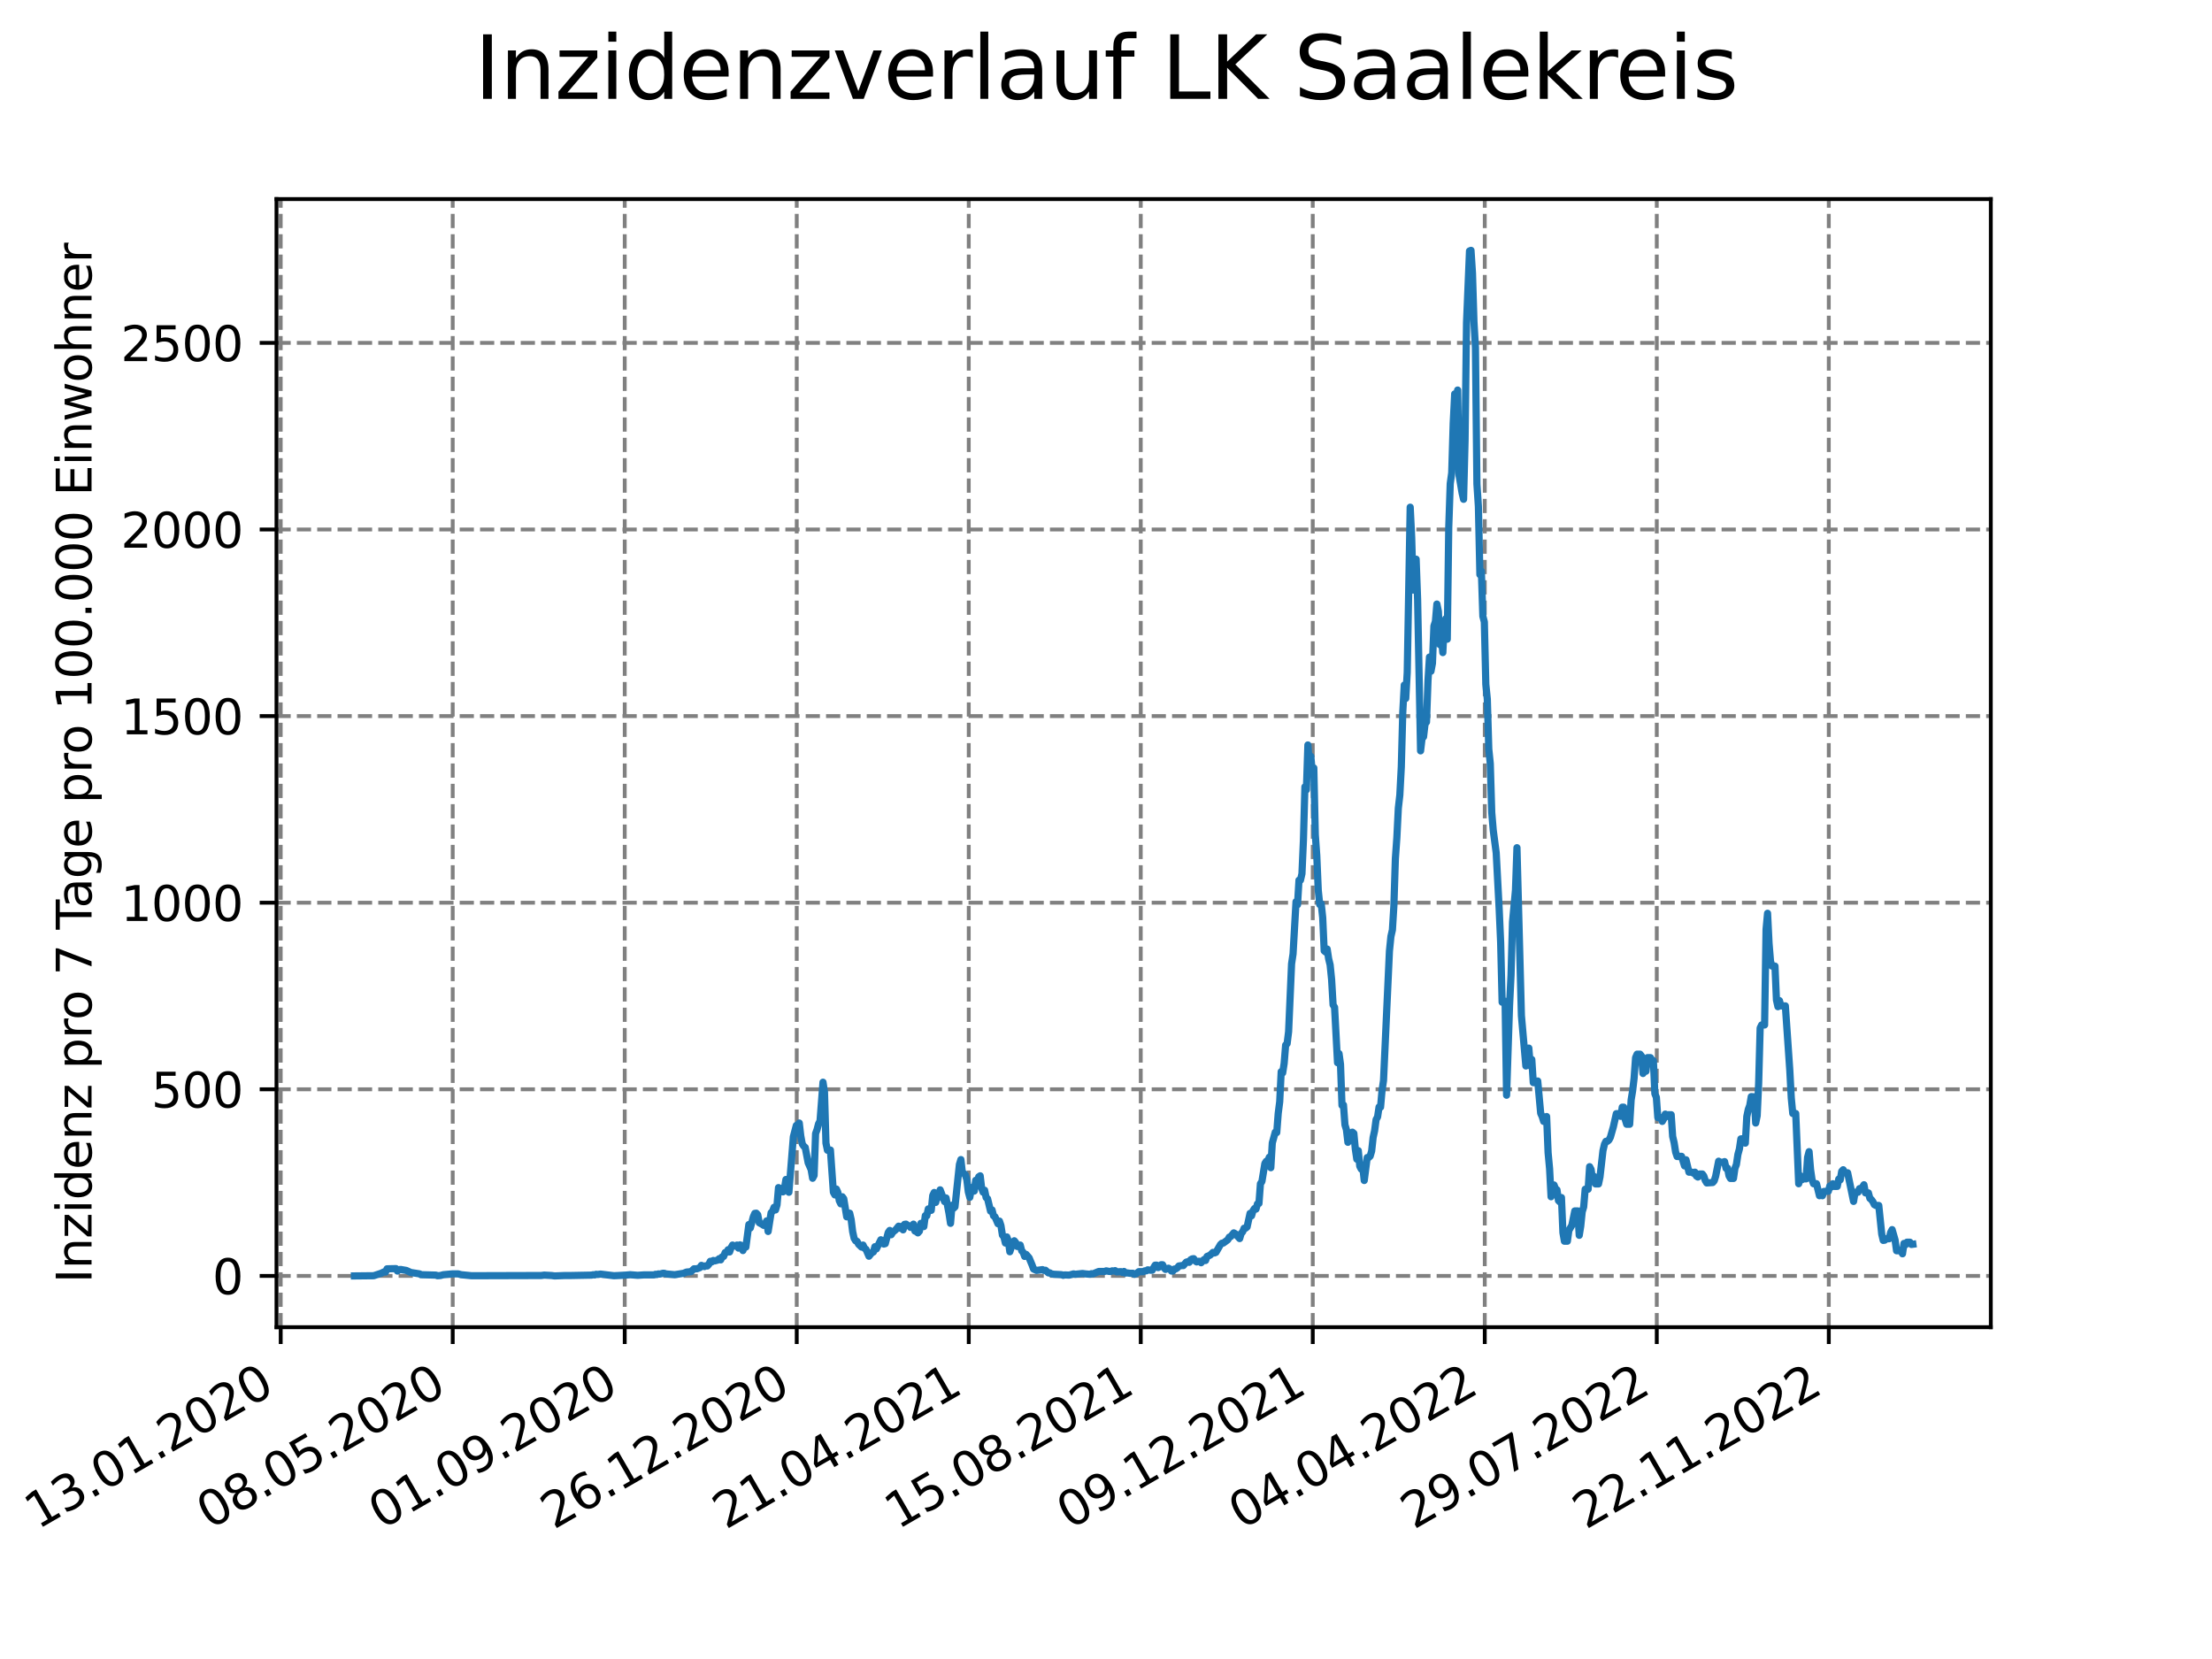 <?xml version="1.0" encoding="utf-8" standalone="no"?>
<!DOCTYPE svg PUBLIC "-//W3C//DTD SVG 1.1//EN"
  "http://www.w3.org/Graphics/SVG/1.1/DTD/svg11.dtd">
<svg xmlns:xlink="http://www.w3.org/1999/xlink" width="460.8pt" height="345.6pt" viewBox="0 0 460.8 345.6" xmlns="http://www.w3.org/2000/svg" version="1.1">
 <defs>
  <style type="text/css">*{stroke-linejoin: round; stroke-linecap: butt}</style>
 </defs>
 <g id="figure_1">
  <g id="patch_1">
   <path d="M 0 345.6 
L 460.8 345.6 
L 460.8 0 
L 0 0 
z
" style="fill: #ffffff"/>
  </g>
  <g id="axes_1">
   <g id="patch_2">
    <path d="M 57.6 276.48 
L 414.72 276.48 
L 414.72 41.472 
L 57.6 41.472 
z
" style="fill: #ffffff"/>
   </g>
   <g id="matplotlib.axis_1">
    <g id="xtick_1">
     <g id="line2d_1">
      <path d="M 58.478 276.48 
L 58.478 41.472 
" clip-path="url(#pf80b038031)" style="fill: none; stroke-dasharray: 2.96,1.28; stroke-dashoffset: 0; stroke: #808080; stroke-width: 0.8"/>
     </g>
     <g id="line2d_2">
      <defs>
       <path id="mab79c33f72" d="M 0 0 
L 0 3.5 
" style="stroke: #000000; stroke-width: 0.8"/>
      </defs>
      <g>
       <use xlink:href="#mab79c33f72" x="58.478" y="276.48" style="stroke: #000000; stroke-width: 0.8"/>
      </g>
     </g>
     <g id="text_1">
      <!-- 13.01.2020 -->
      <g transform="translate(7.853 318.689) rotate(-30) scale(0.1 -0.1)">
       <defs>
        <path id="DejaVuSans-31" d="M 794 531 
L 1825 531 
L 1825 4091 
L 703 3866 
L 703 4441 
L 1819 4666 
L 2450 4666 
L 2450 531 
L 3481 531 
L 3481 0 
L 794 0 
L 794 531 
z
" transform="scale(0.016)"/>
        <path id="DejaVuSans-33" d="M 2597 2516 
Q 3050 2419 3304 2112 
Q 3559 1806 3559 1356 
Q 3559 666 3084 287 
Q 2609 -91 1734 -91 
Q 1441 -91 1130 -33 
Q 819 25 488 141 
L 488 750 
Q 750 597 1062 519 
Q 1375 441 1716 441 
Q 2309 441 2620 675 
Q 2931 909 2931 1356 
Q 2931 1769 2642 2001 
Q 2353 2234 1838 2234 
L 1294 2234 
L 1294 2753 
L 1863 2753 
Q 2328 2753 2575 2939 
Q 2822 3125 2822 3475 
Q 2822 3834 2567 4026 
Q 2313 4219 1838 4219 
Q 1578 4219 1281 4162 
Q 984 4106 628 3988 
L 628 4550 
Q 988 4650 1302 4700 
Q 1616 4750 1894 4750 
Q 2613 4750 3031 4423 
Q 3450 4097 3450 3541 
Q 3450 3153 3228 2886 
Q 3006 2619 2597 2516 
z
" transform="scale(0.016)"/>
        <path id="DejaVuSans-2e" d="M 684 794 
L 1344 794 
L 1344 0 
L 684 0 
L 684 794 
z
" transform="scale(0.016)"/>
        <path id="DejaVuSans-30" d="M 2034 4250 
Q 1547 4250 1301 3770 
Q 1056 3291 1056 2328 
Q 1056 1369 1301 889 
Q 1547 409 2034 409 
Q 2525 409 2770 889 
Q 3016 1369 3016 2328 
Q 3016 3291 2770 3770 
Q 2525 4250 2034 4250 
z
M 2034 4750 
Q 2819 4750 3233 4129 
Q 3647 3509 3647 2328 
Q 3647 1150 3233 529 
Q 2819 -91 2034 -91 
Q 1250 -91 836 529 
Q 422 1150 422 2328 
Q 422 3509 836 4129 
Q 1250 4750 2034 4750 
z
" transform="scale(0.016)"/>
        <path id="DejaVuSans-32" d="M 1228 531 
L 3431 531 
L 3431 0 
L 469 0 
L 469 531 
Q 828 903 1448 1529 
Q 2069 2156 2228 2338 
Q 2531 2678 2651 2914 
Q 2772 3150 2772 3378 
Q 2772 3750 2511 3984 
Q 2250 4219 1831 4219 
Q 1534 4219 1204 4116 
Q 875 4013 500 3803 
L 500 4441 
Q 881 4594 1212 4672 
Q 1544 4750 1819 4750 
Q 2544 4750 2975 4387 
Q 3406 4025 3406 3419 
Q 3406 3131 3298 2873 
Q 3191 2616 2906 2266 
Q 2828 2175 2409 1742 
Q 1991 1309 1228 531 
z
" transform="scale(0.016)"/>
       </defs>
       <use xlink:href="#DejaVuSans-31"/>
       <use xlink:href="#DejaVuSans-33" x="63.623"/>
       <use xlink:href="#DejaVuSans-2e" x="127.246"/>
       <use xlink:href="#DejaVuSans-30" x="159.033"/>
       <use xlink:href="#DejaVuSans-31" x="222.656"/>
       <use xlink:href="#DejaVuSans-2e" x="286.279"/>
       <use xlink:href="#DejaVuSans-32" x="318.066"/>
       <use xlink:href="#DejaVuSans-30" x="381.689"/>
       <use xlink:href="#DejaVuSans-32" x="445.312"/>
       <use xlink:href="#DejaVuSans-30" x="508.936"/>
      </g>
     </g>
    </g>
    <g id="xtick_2">
     <g id="line2d_3">
      <path d="M 94.31 276.48 
L 94.31 41.472 
" clip-path="url(#pf80b038031)" style="fill: none; stroke-dasharray: 2.96,1.28; stroke-dashoffset: 0; stroke: #808080; stroke-width: 0.8"/>
     </g>
     <g id="line2d_4">
      <g>
       <use xlink:href="#mab79c33f72" x="94.31" y="276.48" style="stroke: #000000; stroke-width: 0.8"/>
      </g>
     </g>
     <g id="text_2">
      <!-- 08.05.2020 -->
      <g transform="translate(43.685 318.689) rotate(-30) scale(0.1 -0.1)">
       <defs>
        <path id="DejaVuSans-38" d="M 2034 2216 
Q 1584 2216 1326 1975 
Q 1069 1734 1069 1313 
Q 1069 891 1326 650 
Q 1584 409 2034 409 
Q 2484 409 2743 651 
Q 3003 894 3003 1313 
Q 3003 1734 2745 1975 
Q 2488 2216 2034 2216 
z
M 1403 2484 
Q 997 2584 770 2862 
Q 544 3141 544 3541 
Q 544 4100 942 4425 
Q 1341 4750 2034 4750 
Q 2731 4750 3128 4425 
Q 3525 4100 3525 3541 
Q 3525 3141 3298 2862 
Q 3072 2584 2669 2484 
Q 3125 2378 3379 2068 
Q 3634 1759 3634 1313 
Q 3634 634 3220 271 
Q 2806 -91 2034 -91 
Q 1263 -91 848 271 
Q 434 634 434 1313 
Q 434 1759 690 2068 
Q 947 2378 1403 2484 
z
M 1172 3481 
Q 1172 3119 1398 2916 
Q 1625 2713 2034 2713 
Q 2441 2713 2670 2916 
Q 2900 3119 2900 3481 
Q 2900 3844 2670 4047 
Q 2441 4250 2034 4250 
Q 1625 4250 1398 4047 
Q 1172 3844 1172 3481 
z
" transform="scale(0.016)"/>
        <path id="DejaVuSans-35" d="M 691 4666 
L 3169 4666 
L 3169 4134 
L 1269 4134 
L 1269 2991 
Q 1406 3038 1543 3061 
Q 1681 3084 1819 3084 
Q 2600 3084 3056 2656 
Q 3513 2228 3513 1497 
Q 3513 744 3044 326 
Q 2575 -91 1722 -91 
Q 1428 -91 1123 -41 
Q 819 9 494 109 
L 494 744 
Q 775 591 1075 516 
Q 1375 441 1709 441 
Q 2250 441 2565 725 
Q 2881 1009 2881 1497 
Q 2881 1984 2565 2268 
Q 2250 2553 1709 2553 
Q 1456 2553 1204 2497 
Q 953 2441 691 2322 
L 691 4666 
z
" transform="scale(0.016)"/>
       </defs>
       <use xlink:href="#DejaVuSans-30"/>
       <use xlink:href="#DejaVuSans-38" x="63.623"/>
       <use xlink:href="#DejaVuSans-2e" x="127.246"/>
       <use xlink:href="#DejaVuSans-30" x="159.033"/>
       <use xlink:href="#DejaVuSans-35" x="222.656"/>
       <use xlink:href="#DejaVuSans-2e" x="286.279"/>
       <use xlink:href="#DejaVuSans-32" x="318.066"/>
       <use xlink:href="#DejaVuSans-30" x="381.689"/>
       <use xlink:href="#DejaVuSans-32" x="445.312"/>
       <use xlink:href="#DejaVuSans-30" x="508.936"/>
      </g>
     </g>
    </g>
    <g id="xtick_3">
     <g id="line2d_5">
      <path d="M 130.143 276.48 
L 130.143 41.472 
" clip-path="url(#pf80b038031)" style="fill: none; stroke-dasharray: 2.96,1.28; stroke-dashoffset: 0; stroke: #808080; stroke-width: 0.8"/>
     </g>
     <g id="line2d_6">
      <g>
       <use xlink:href="#mab79c33f72" x="130.143" y="276.48" style="stroke: #000000; stroke-width: 0.8"/>
      </g>
     </g>
     <g id="text_3">
      <!-- 01.09.2020 -->
      <g transform="translate(79.518 318.689) rotate(-30) scale(0.1 -0.1)">
       <defs>
        <path id="DejaVuSans-39" d="M 703 97 
L 703 672 
Q 941 559 1184 500 
Q 1428 441 1663 441 
Q 2288 441 2617 861 
Q 2947 1281 2994 2138 
Q 2813 1869 2534 1725 
Q 2256 1581 1919 1581 
Q 1219 1581 811 2004 
Q 403 2428 403 3163 
Q 403 3881 828 4315 
Q 1253 4750 1959 4750 
Q 2769 4750 3195 4129 
Q 3622 3509 3622 2328 
Q 3622 1225 3098 567 
Q 2575 -91 1691 -91 
Q 1453 -91 1209 -44 
Q 966 3 703 97 
z
M 1959 2075 
Q 2384 2075 2632 2365 
Q 2881 2656 2881 3163 
Q 2881 3666 2632 3958 
Q 2384 4250 1959 4250 
Q 1534 4250 1286 3958 
Q 1038 3666 1038 3163 
Q 1038 2656 1286 2365 
Q 1534 2075 1959 2075 
z
" transform="scale(0.016)"/>
       </defs>
       <use xlink:href="#DejaVuSans-30"/>
       <use xlink:href="#DejaVuSans-31" x="63.623"/>
       <use xlink:href="#DejaVuSans-2e" x="127.246"/>
       <use xlink:href="#DejaVuSans-30" x="159.033"/>
       <use xlink:href="#DejaVuSans-39" x="222.656"/>
       <use xlink:href="#DejaVuSans-2e" x="286.279"/>
       <use xlink:href="#DejaVuSans-32" x="318.066"/>
       <use xlink:href="#DejaVuSans-30" x="381.689"/>
       <use xlink:href="#DejaVuSans-32" x="445.312"/>
       <use xlink:href="#DejaVuSans-30" x="508.936"/>
      </g>
     </g>
    </g>
    <g id="xtick_4">
     <g id="line2d_7">
      <path d="M 165.975 276.48 
L 165.975 41.472 
" clip-path="url(#pf80b038031)" style="fill: none; stroke-dasharray: 2.96,1.28; stroke-dashoffset: 0; stroke: #808080; stroke-width: 0.8"/>
     </g>
     <g id="line2d_8">
      <g>
       <use xlink:href="#mab79c33f72" x="165.975" y="276.48" style="stroke: #000000; stroke-width: 0.8"/>
      </g>
     </g>
     <g id="text_4">
      <!-- 26.12.2020 -->
      <g transform="translate(115.35 318.689) rotate(-30) scale(0.1 -0.1)">
       <defs>
        <path id="DejaVuSans-36" d="M 2113 2584 
Q 1688 2584 1439 2293 
Q 1191 2003 1191 1497 
Q 1191 994 1439 701 
Q 1688 409 2113 409 
Q 2538 409 2786 701 
Q 3034 994 3034 1497 
Q 3034 2003 2786 2293 
Q 2538 2584 2113 2584 
z
M 3366 4563 
L 3366 3988 
Q 3128 4100 2886 4159 
Q 2644 4219 2406 4219 
Q 1781 4219 1451 3797 
Q 1122 3375 1075 2522 
Q 1259 2794 1537 2939 
Q 1816 3084 2150 3084 
Q 2853 3084 3261 2657 
Q 3669 2231 3669 1497 
Q 3669 778 3244 343 
Q 2819 -91 2113 -91 
Q 1303 -91 875 529 
Q 447 1150 447 2328 
Q 447 3434 972 4092 
Q 1497 4750 2381 4750 
Q 2619 4750 2861 4703 
Q 3103 4656 3366 4563 
z
" transform="scale(0.016)"/>
       </defs>
       <use xlink:href="#DejaVuSans-32"/>
       <use xlink:href="#DejaVuSans-36" x="63.623"/>
       <use xlink:href="#DejaVuSans-2e" x="127.246"/>
       <use xlink:href="#DejaVuSans-31" x="159.033"/>
       <use xlink:href="#DejaVuSans-32" x="222.656"/>
       <use xlink:href="#DejaVuSans-2e" x="286.279"/>
       <use xlink:href="#DejaVuSans-32" x="318.066"/>
       <use xlink:href="#DejaVuSans-30" x="381.689"/>
       <use xlink:href="#DejaVuSans-32" x="445.312"/>
       <use xlink:href="#DejaVuSans-30" x="508.936"/>
      </g>
     </g>
    </g>
    <g id="xtick_5">
     <g id="line2d_9">
      <path d="M 201.808 276.48 
L 201.808 41.472 
" clip-path="url(#pf80b038031)" style="fill: none; stroke-dasharray: 2.96,1.28; stroke-dashoffset: 0; stroke: #808080; stroke-width: 0.8"/>
     </g>
     <g id="line2d_10">
      <g>
       <use xlink:href="#mab79c33f72" x="201.808" y="276.48" style="stroke: #000000; stroke-width: 0.8"/>
      </g>
     </g>
     <g id="text_5">
      <!-- 21.04.2021 -->
      <g transform="translate(151.182 318.689) rotate(-30) scale(0.1 -0.1)">
       <defs>
        <path id="DejaVuSans-34" d="M 2419 4116 
L 825 1625 
L 2419 1625 
L 2419 4116 
z
M 2253 4666 
L 3047 4666 
L 3047 1625 
L 3713 1625 
L 3713 1100 
L 3047 1100 
L 3047 0 
L 2419 0 
L 2419 1100 
L 313 1100 
L 313 1709 
L 2253 4666 
z
" transform="scale(0.016)"/>
       </defs>
       <use xlink:href="#DejaVuSans-32"/>
       <use xlink:href="#DejaVuSans-31" x="63.623"/>
       <use xlink:href="#DejaVuSans-2e" x="127.246"/>
       <use xlink:href="#DejaVuSans-30" x="159.033"/>
       <use xlink:href="#DejaVuSans-34" x="222.656"/>
       <use xlink:href="#DejaVuSans-2e" x="286.279"/>
       <use xlink:href="#DejaVuSans-32" x="318.066"/>
       <use xlink:href="#DejaVuSans-30" x="381.689"/>
       <use xlink:href="#DejaVuSans-32" x="445.312"/>
       <use xlink:href="#DejaVuSans-31" x="508.936"/>
      </g>
     </g>
    </g>
    <g id="xtick_6">
     <g id="line2d_11">
      <path d="M 237.64 276.48 
L 237.64 41.472 
" clip-path="url(#pf80b038031)" style="fill: none; stroke-dasharray: 2.96,1.28; stroke-dashoffset: 0; stroke: #808080; stroke-width: 0.8"/>
     </g>
     <g id="line2d_12">
      <g>
       <use xlink:href="#mab79c33f72" x="237.64" y="276.48" style="stroke: #000000; stroke-width: 0.8"/>
      </g>
     </g>
     <g id="text_6">
      <!-- 15.08.2021 -->
      <g transform="translate(187.015 318.689) rotate(-30) scale(0.1 -0.1)">
       <use xlink:href="#DejaVuSans-31"/>
       <use xlink:href="#DejaVuSans-35" x="63.623"/>
       <use xlink:href="#DejaVuSans-2e" x="127.246"/>
       <use xlink:href="#DejaVuSans-30" x="159.033"/>
       <use xlink:href="#DejaVuSans-38" x="222.656"/>
       <use xlink:href="#DejaVuSans-2e" x="286.279"/>
       <use xlink:href="#DejaVuSans-32" x="318.066"/>
       <use xlink:href="#DejaVuSans-30" x="381.689"/>
       <use xlink:href="#DejaVuSans-32" x="445.312"/>
       <use xlink:href="#DejaVuSans-31" x="508.936"/>
      </g>
     </g>
    </g>
    <g id="xtick_7">
     <g id="line2d_13">
      <path d="M 273.473 276.48 
L 273.473 41.472 
" clip-path="url(#pf80b038031)" style="fill: none; stroke-dasharray: 2.96,1.28; stroke-dashoffset: 0; stroke: #808080; stroke-width: 0.8"/>
     </g>
     <g id="line2d_14">
      <g>
       <use xlink:href="#mab79c33f72" x="273.473" y="276.48" style="stroke: #000000; stroke-width: 0.8"/>
      </g>
     </g>
     <g id="text_7">
      <!-- 09.12.2021 -->
      <g transform="translate(222.847 318.689) rotate(-30) scale(0.1 -0.1)">
       <use xlink:href="#DejaVuSans-30"/>
       <use xlink:href="#DejaVuSans-39" x="63.623"/>
       <use xlink:href="#DejaVuSans-2e" x="127.246"/>
       <use xlink:href="#DejaVuSans-31" x="159.033"/>
       <use xlink:href="#DejaVuSans-32" x="222.656"/>
       <use xlink:href="#DejaVuSans-2e" x="286.279"/>
       <use xlink:href="#DejaVuSans-32" x="318.066"/>
       <use xlink:href="#DejaVuSans-30" x="381.689"/>
       <use xlink:href="#DejaVuSans-32" x="445.312"/>
       <use xlink:href="#DejaVuSans-31" x="508.936"/>
      </g>
     </g>
    </g>
    <g id="xtick_8">
     <g id="line2d_15">
      <path d="M 309.305 276.48 
L 309.305 41.472 
" clip-path="url(#pf80b038031)" style="fill: none; stroke-dasharray: 2.96,1.28; stroke-dashoffset: 0; stroke: #808080; stroke-width: 0.8"/>
     </g>
     <g id="line2d_16">
      <g>
       <use xlink:href="#mab79c33f72" x="309.305" y="276.48" style="stroke: #000000; stroke-width: 0.8"/>
      </g>
     </g>
     <g id="text_8">
      <!-- 04.04.2022 -->
      <g transform="translate(258.68 318.689) rotate(-30) scale(0.1 -0.1)">
       <use xlink:href="#DejaVuSans-30"/>
       <use xlink:href="#DejaVuSans-34" x="63.623"/>
       <use xlink:href="#DejaVuSans-2e" x="127.246"/>
       <use xlink:href="#DejaVuSans-30" x="159.033"/>
       <use xlink:href="#DejaVuSans-34" x="222.656"/>
       <use xlink:href="#DejaVuSans-2e" x="286.279"/>
       <use xlink:href="#DejaVuSans-32" x="318.066"/>
       <use xlink:href="#DejaVuSans-30" x="381.689"/>
       <use xlink:href="#DejaVuSans-32" x="445.312"/>
       <use xlink:href="#DejaVuSans-32" x="508.936"/>
      </g>
     </g>
    </g>
    <g id="xtick_9">
     <g id="line2d_17">
      <path d="M 345.138 276.48 
L 345.138 41.472 
" clip-path="url(#pf80b038031)" style="fill: none; stroke-dasharray: 2.96,1.28; stroke-dashoffset: 0; stroke: #808080; stroke-width: 0.8"/>
     </g>
     <g id="line2d_18">
      <g>
       <use xlink:href="#mab79c33f72" x="345.138" y="276.48" style="stroke: #000000; stroke-width: 0.8"/>
      </g>
     </g>
     <g id="text_9">
      <!-- 29.07.2022 -->
      <g transform="translate(294.512 318.689) rotate(-30) scale(0.1 -0.1)">
       <defs>
        <path id="DejaVuSans-37" d="M 525 4666 
L 3525 4666 
L 3525 4397 
L 1831 0 
L 1172 0 
L 2766 4134 
L 525 4134 
L 525 4666 
z
" transform="scale(0.016)"/>
       </defs>
       <use xlink:href="#DejaVuSans-32"/>
       <use xlink:href="#DejaVuSans-39" x="63.623"/>
       <use xlink:href="#DejaVuSans-2e" x="127.246"/>
       <use xlink:href="#DejaVuSans-30" x="159.033"/>
       <use xlink:href="#DejaVuSans-37" x="222.656"/>
       <use xlink:href="#DejaVuSans-2e" x="286.279"/>
       <use xlink:href="#DejaVuSans-32" x="318.066"/>
       <use xlink:href="#DejaVuSans-30" x="381.689"/>
       <use xlink:href="#DejaVuSans-32" x="445.312"/>
       <use xlink:href="#DejaVuSans-32" x="508.936"/>
      </g>
     </g>
    </g>
    <g id="xtick_10">
     <g id="line2d_19">
      <path d="M 380.97 276.48 
L 380.97 41.472 
" clip-path="url(#pf80b038031)" style="fill: none; stroke-dasharray: 2.96,1.28; stroke-dashoffset: 0; stroke: #808080; stroke-width: 0.8"/>
     </g>
     <g id="line2d_20">
      <g>
       <use xlink:href="#mab79c33f72" x="380.97" y="276.48" style="stroke: #000000; stroke-width: 0.8"/>
      </g>
     </g>
     <g id="text_10">
      <!-- 22.11.2022 -->
      <g transform="translate(330.345 318.689) rotate(-30) scale(0.1 -0.1)">
       <use xlink:href="#DejaVuSans-32"/>
       <use xlink:href="#DejaVuSans-32" x="63.623"/>
       <use xlink:href="#DejaVuSans-2e" x="127.246"/>
       <use xlink:href="#DejaVuSans-31" x="159.033"/>
       <use xlink:href="#DejaVuSans-31" x="222.656"/>
       <use xlink:href="#DejaVuSans-2e" x="286.279"/>
       <use xlink:href="#DejaVuSans-32" x="318.066"/>
       <use xlink:href="#DejaVuSans-30" x="381.689"/>
       <use xlink:href="#DejaVuSans-32" x="445.312"/>
       <use xlink:href="#DejaVuSans-32" x="508.936"/>
      </g>
     </g>
    </g>
   </g>
   <g id="matplotlib.axis_2">
    <g id="ytick_1">
     <g id="line2d_21">
      <path d="M 57.6 265.798 
L 414.72 265.798 
" clip-path="url(#pf80b038031)" style="fill: none; stroke-dasharray: 2.96,1.28; stroke-dashoffset: 0; stroke: #808080; stroke-width: 0.8"/>
     </g>
     <g id="line2d_22">
      <defs>
       <path id="m0673a7d425" d="M 0 0 
L -3.5 0 
" style="stroke: #000000; stroke-width: 0.8"/>
      </defs>
      <g>
       <use xlink:href="#m0673a7d425" x="57.6" y="265.798" style="stroke: #000000; stroke-width: 0.8"/>
      </g>
     </g>
     <g id="text_11">
      <!-- 0 -->
      <g transform="translate(44.237 269.597) scale(0.1 -0.1)">
       <use xlink:href="#DejaVuSans-30"/>
      </g>
     </g>
    </g>
    <g id="ytick_2">
     <g id="line2d_23">
      <path d="M 57.6 226.923 
L 414.72 226.923 
" clip-path="url(#pf80b038031)" style="fill: none; stroke-dasharray: 2.96,1.28; stroke-dashoffset: 0; stroke: #808080; stroke-width: 0.8"/>
     </g>
     <g id="line2d_24">
      <g>
       <use xlink:href="#m0673a7d425" x="57.6" y="226.923" style="stroke: #000000; stroke-width: 0.8"/>
      </g>
     </g>
     <g id="text_12">
      <!-- 500 -->
      <g transform="translate(31.512 230.723) scale(0.1 -0.1)">
       <use xlink:href="#DejaVuSans-35"/>
       <use xlink:href="#DejaVuSans-30" x="63.623"/>
       <use xlink:href="#DejaVuSans-30" x="127.246"/>
      </g>
     </g>
    </g>
    <g id="ytick_3">
     <g id="line2d_25">
      <path d="M 57.6 188.049 
L 414.72 188.049 
" clip-path="url(#pf80b038031)" style="fill: none; stroke-dasharray: 2.96,1.28; stroke-dashoffset: 0; stroke: #808080; stroke-width: 0.8"/>
     </g>
     <g id="line2d_26">
      <g>
       <use xlink:href="#m0673a7d425" x="57.6" y="188.049" style="stroke: #000000; stroke-width: 0.8"/>
      </g>
     </g>
     <g id="text_13">
      <!-- 1000 -->
      <g transform="translate(25.15 191.848) scale(0.1 -0.1)">
       <use xlink:href="#DejaVuSans-31"/>
       <use xlink:href="#DejaVuSans-30" x="63.623"/>
       <use xlink:href="#DejaVuSans-30" x="127.246"/>
       <use xlink:href="#DejaVuSans-30" x="190.869"/>
      </g>
     </g>
    </g>
    <g id="ytick_4">
     <g id="line2d_27">
      <path d="M 57.6 149.175 
L 414.72 149.175 
" clip-path="url(#pf80b038031)" style="fill: none; stroke-dasharray: 2.96,1.28; stroke-dashoffset: 0; stroke: #808080; stroke-width: 0.8"/>
     </g>
     <g id="line2d_28">
      <g>
       <use xlink:href="#m0673a7d425" x="57.6" y="149.175" style="stroke: #000000; stroke-width: 0.8"/>
      </g>
     </g>
     <g id="text_14">
      <!-- 1500 -->
      <g transform="translate(25.15 152.974) scale(0.1 -0.1)">
       <use xlink:href="#DejaVuSans-31"/>
       <use xlink:href="#DejaVuSans-35" x="63.623"/>
       <use xlink:href="#DejaVuSans-30" x="127.246"/>
       <use xlink:href="#DejaVuSans-30" x="190.869"/>
      </g>
     </g>
    </g>
    <g id="ytick_5">
     <g id="line2d_29">
      <path d="M 57.6 110.3 
L 414.72 110.3 
" clip-path="url(#pf80b038031)" style="fill: none; stroke-dasharray: 2.96,1.28; stroke-dashoffset: 0; stroke: #808080; stroke-width: 0.8"/>
     </g>
     <g id="line2d_30">
      <g>
       <use xlink:href="#m0673a7d425" x="57.6" y="110.3" style="stroke: #000000; stroke-width: 0.8"/>
      </g>
     </g>
     <g id="text_15">
      <!-- 2000 -->
      <g transform="translate(25.15 114.099) scale(0.1 -0.1)">
       <use xlink:href="#DejaVuSans-32"/>
       <use xlink:href="#DejaVuSans-30" x="63.623"/>
       <use xlink:href="#DejaVuSans-30" x="127.246"/>
       <use xlink:href="#DejaVuSans-30" x="190.869"/>
      </g>
     </g>
    </g>
    <g id="ytick_6">
     <g id="line2d_31">
      <path d="M 57.6 71.426 
L 414.72 71.426 
" clip-path="url(#pf80b038031)" style="fill: none; stroke-dasharray: 2.96,1.28; stroke-dashoffset: 0; stroke: #808080; stroke-width: 0.8"/>
     </g>
     <g id="line2d_32">
      <g>
       <use xlink:href="#m0673a7d425" x="57.6" y="71.426" style="stroke: #000000; stroke-width: 0.8"/>
      </g>
     </g>
     <g id="text_16">
      <!-- 2500 -->
      <g transform="translate(25.15 75.225) scale(0.1 -0.1)">
       <use xlink:href="#DejaVuSans-32"/>
       <use xlink:href="#DejaVuSans-35" x="63.623"/>
       <use xlink:href="#DejaVuSans-30" x="127.246"/>
       <use xlink:href="#DejaVuSans-30" x="190.869"/>
      </g>
     </g>
    </g>
    <g id="text_17">
     <!-- Inzidenz pro 7 Tage pro 100.000 Einwohner -->
     <g transform="translate(19.07 267.301) rotate(-90) scale(0.1 -0.1)">
      <defs>
       <path id="DejaVuSans-49" d="M 628 4666 
L 1259 4666 
L 1259 0 
L 628 0 
L 628 4666 
z
" transform="scale(0.016)"/>
       <path id="DejaVuSans-6e" d="M 3513 2113 
L 3513 0 
L 2938 0 
L 2938 2094 
Q 2938 2591 2744 2837 
Q 2550 3084 2163 3084 
Q 1697 3084 1428 2787 
Q 1159 2491 1159 1978 
L 1159 0 
L 581 0 
L 581 3500 
L 1159 3500 
L 1159 2956 
Q 1366 3272 1645 3428 
Q 1925 3584 2291 3584 
Q 2894 3584 3203 3211 
Q 3513 2838 3513 2113 
z
" transform="scale(0.016)"/>
       <path id="DejaVuSans-7a" d="M 353 3500 
L 3084 3500 
L 3084 2975 
L 922 459 
L 3084 459 
L 3084 0 
L 275 0 
L 275 525 
L 2438 3041 
L 353 3041 
L 353 3500 
z
" transform="scale(0.016)"/>
       <path id="DejaVuSans-69" d="M 603 3500 
L 1178 3500 
L 1178 0 
L 603 0 
L 603 3500 
z
M 603 4863 
L 1178 4863 
L 1178 4134 
L 603 4134 
L 603 4863 
z
" transform="scale(0.016)"/>
       <path id="DejaVuSans-64" d="M 2906 2969 
L 2906 4863 
L 3481 4863 
L 3481 0 
L 2906 0 
L 2906 525 
Q 2725 213 2448 61 
Q 2172 -91 1784 -91 
Q 1150 -91 751 415 
Q 353 922 353 1747 
Q 353 2572 751 3078 
Q 1150 3584 1784 3584 
Q 2172 3584 2448 3432 
Q 2725 3281 2906 2969 
z
M 947 1747 
Q 947 1113 1208 752 
Q 1469 391 1925 391 
Q 2381 391 2643 752 
Q 2906 1113 2906 1747 
Q 2906 2381 2643 2742 
Q 2381 3103 1925 3103 
Q 1469 3103 1208 2742 
Q 947 2381 947 1747 
z
" transform="scale(0.016)"/>
       <path id="DejaVuSans-65" d="M 3597 1894 
L 3597 1613 
L 953 1613 
Q 991 1019 1311 708 
Q 1631 397 2203 397 
Q 2534 397 2845 478 
Q 3156 559 3463 722 
L 3463 178 
Q 3153 47 2828 -22 
Q 2503 -91 2169 -91 
Q 1331 -91 842 396 
Q 353 884 353 1716 
Q 353 2575 817 3079 
Q 1281 3584 2069 3584 
Q 2775 3584 3186 3129 
Q 3597 2675 3597 1894 
z
M 3022 2063 
Q 3016 2534 2758 2815 
Q 2500 3097 2075 3097 
Q 1594 3097 1305 2825 
Q 1016 2553 972 2059 
L 3022 2063 
z
" transform="scale(0.016)"/>
       <path id="DejaVuSans-20" transform="scale(0.016)"/>
       <path id="DejaVuSans-70" d="M 1159 525 
L 1159 -1331 
L 581 -1331 
L 581 3500 
L 1159 3500 
L 1159 2969 
Q 1341 3281 1617 3432 
Q 1894 3584 2278 3584 
Q 2916 3584 3314 3078 
Q 3713 2572 3713 1747 
Q 3713 922 3314 415 
Q 2916 -91 2278 -91 
Q 1894 -91 1617 61 
Q 1341 213 1159 525 
z
M 3116 1747 
Q 3116 2381 2855 2742 
Q 2594 3103 2138 3103 
Q 1681 3103 1420 2742 
Q 1159 2381 1159 1747 
Q 1159 1113 1420 752 
Q 1681 391 2138 391 
Q 2594 391 2855 752 
Q 3116 1113 3116 1747 
z
" transform="scale(0.016)"/>
       <path id="DejaVuSans-72" d="M 2631 2963 
Q 2534 3019 2420 3045 
Q 2306 3072 2169 3072 
Q 1681 3072 1420 2755 
Q 1159 2438 1159 1844 
L 1159 0 
L 581 0 
L 581 3500 
L 1159 3500 
L 1159 2956 
Q 1341 3275 1631 3429 
Q 1922 3584 2338 3584 
Q 2397 3584 2469 3576 
Q 2541 3569 2628 3553 
L 2631 2963 
z
" transform="scale(0.016)"/>
       <path id="DejaVuSans-6f" d="M 1959 3097 
Q 1497 3097 1228 2736 
Q 959 2375 959 1747 
Q 959 1119 1226 758 
Q 1494 397 1959 397 
Q 2419 397 2687 759 
Q 2956 1122 2956 1747 
Q 2956 2369 2687 2733 
Q 2419 3097 1959 3097 
z
M 1959 3584 
Q 2709 3584 3137 3096 
Q 3566 2609 3566 1747 
Q 3566 888 3137 398 
Q 2709 -91 1959 -91 
Q 1206 -91 779 398 
Q 353 888 353 1747 
Q 353 2609 779 3096 
Q 1206 3584 1959 3584 
z
" transform="scale(0.016)"/>
       <path id="DejaVuSans-54" d="M -19 4666 
L 3928 4666 
L 3928 4134 
L 2272 4134 
L 2272 0 
L 1638 0 
L 1638 4134 
L -19 4134 
L -19 4666 
z
" transform="scale(0.016)"/>
       <path id="DejaVuSans-61" d="M 2194 1759 
Q 1497 1759 1228 1600 
Q 959 1441 959 1056 
Q 959 750 1161 570 
Q 1363 391 1709 391 
Q 2188 391 2477 730 
Q 2766 1069 2766 1631 
L 2766 1759 
L 2194 1759 
z
M 3341 1997 
L 3341 0 
L 2766 0 
L 2766 531 
Q 2569 213 2275 61 
Q 1981 -91 1556 -91 
Q 1019 -91 701 211 
Q 384 513 384 1019 
Q 384 1609 779 1909 
Q 1175 2209 1959 2209 
L 2766 2209 
L 2766 2266 
Q 2766 2663 2505 2880 
Q 2244 3097 1772 3097 
Q 1472 3097 1187 3025 
Q 903 2953 641 2809 
L 641 3341 
Q 956 3463 1253 3523 
Q 1550 3584 1831 3584 
Q 2591 3584 2966 3190 
Q 3341 2797 3341 1997 
z
" transform="scale(0.016)"/>
       <path id="DejaVuSans-67" d="M 2906 1791 
Q 2906 2416 2648 2759 
Q 2391 3103 1925 3103 
Q 1463 3103 1205 2759 
Q 947 2416 947 1791 
Q 947 1169 1205 825 
Q 1463 481 1925 481 
Q 2391 481 2648 825 
Q 2906 1169 2906 1791 
z
M 3481 434 
Q 3481 -459 3084 -895 
Q 2688 -1331 1869 -1331 
Q 1566 -1331 1297 -1286 
Q 1028 -1241 775 -1147 
L 775 -588 
Q 1028 -725 1275 -790 
Q 1522 -856 1778 -856 
Q 2344 -856 2625 -561 
Q 2906 -266 2906 331 
L 2906 616 
Q 2728 306 2450 153 
Q 2172 0 1784 0 
Q 1141 0 747 490 
Q 353 981 353 1791 
Q 353 2603 747 3093 
Q 1141 3584 1784 3584 
Q 2172 3584 2450 3431 
Q 2728 3278 2906 2969 
L 2906 3500 
L 3481 3500 
L 3481 434 
z
" transform="scale(0.016)"/>
       <path id="DejaVuSans-45" d="M 628 4666 
L 3578 4666 
L 3578 4134 
L 1259 4134 
L 1259 2753 
L 3481 2753 
L 3481 2222 
L 1259 2222 
L 1259 531 
L 3634 531 
L 3634 0 
L 628 0 
L 628 4666 
z
" transform="scale(0.016)"/>
       <path id="DejaVuSans-77" d="M 269 3500 
L 844 3500 
L 1563 769 
L 2278 3500 
L 2956 3500 
L 3675 769 
L 4391 3500 
L 4966 3500 
L 4050 0 
L 3372 0 
L 2619 2869 
L 1863 0 
L 1184 0 
L 269 3500 
z
" transform="scale(0.016)"/>
       <path id="DejaVuSans-68" d="M 3513 2113 
L 3513 0 
L 2938 0 
L 2938 2094 
Q 2938 2591 2744 2837 
Q 2550 3084 2163 3084 
Q 1697 3084 1428 2787 
Q 1159 2491 1159 1978 
L 1159 0 
L 581 0 
L 581 4863 
L 1159 4863 
L 1159 2956 
Q 1366 3272 1645 3428 
Q 1925 3584 2291 3584 
Q 2894 3584 3203 3211 
Q 3513 2838 3513 2113 
z
" transform="scale(0.016)"/>
      </defs>
      <use xlink:href="#DejaVuSans-49"/>
      <use xlink:href="#DejaVuSans-6e" x="29.492"/>
      <use xlink:href="#DejaVuSans-7a" x="92.871"/>
      <use xlink:href="#DejaVuSans-69" x="145.361"/>
      <use xlink:href="#DejaVuSans-64" x="173.145"/>
      <use xlink:href="#DejaVuSans-65" x="236.621"/>
      <use xlink:href="#DejaVuSans-6e" x="298.145"/>
      <use xlink:href="#DejaVuSans-7a" x="361.523"/>
      <use xlink:href="#DejaVuSans-20" x="414.014"/>
      <use xlink:href="#DejaVuSans-70" x="445.801"/>
      <use xlink:href="#DejaVuSans-72" x="509.277"/>
      <use xlink:href="#DejaVuSans-6f" x="548.141"/>
      <use xlink:href="#DejaVuSans-20" x="609.322"/>
      <use xlink:href="#DejaVuSans-37" x="641.109"/>
      <use xlink:href="#DejaVuSans-20" x="704.732"/>
      <use xlink:href="#DejaVuSans-54" x="736.52"/>
      <use xlink:href="#DejaVuSans-61" x="781.104"/>
      <use xlink:href="#DejaVuSans-67" x="842.383"/>
      <use xlink:href="#DejaVuSans-65" x="905.859"/>
      <use xlink:href="#DejaVuSans-20" x="967.383"/>
      <use xlink:href="#DejaVuSans-70" x="999.17"/>
      <use xlink:href="#DejaVuSans-72" x="1062.646"/>
      <use xlink:href="#DejaVuSans-6f" x="1101.51"/>
      <use xlink:href="#DejaVuSans-20" x="1162.691"/>
      <use xlink:href="#DejaVuSans-31" x="1194.479"/>
      <use xlink:href="#DejaVuSans-30" x="1258.102"/>
      <use xlink:href="#DejaVuSans-30" x="1321.725"/>
      <use xlink:href="#DejaVuSans-2e" x="1385.348"/>
      <use xlink:href="#DejaVuSans-30" x="1417.135"/>
      <use xlink:href="#DejaVuSans-30" x="1480.758"/>
      <use xlink:href="#DejaVuSans-30" x="1544.381"/>
      <use xlink:href="#DejaVuSans-20" x="1608.004"/>
      <use xlink:href="#DejaVuSans-45" x="1639.791"/>
      <use xlink:href="#DejaVuSans-69" x="1702.975"/>
      <use xlink:href="#DejaVuSans-6e" x="1730.758"/>
      <use xlink:href="#DejaVuSans-77" x="1794.137"/>
      <use xlink:href="#DejaVuSans-6f" x="1875.924"/>
      <use xlink:href="#DejaVuSans-68" x="1937.105"/>
      <use xlink:href="#DejaVuSans-6e" x="2000.484"/>
      <use xlink:href="#DejaVuSans-65" x="2063.863"/>
      <use xlink:href="#DejaVuSans-72" x="2125.387"/>
     </g>
    </g>
   </g>
   <g id="line2d_33">
    <path d="M 73.833 265.798 
L 77.848 265.756 
L 79.393 265.248 
L 80.011 264.952 
L 80.32 264.994 
L 80.629 264.317 
L 82.482 264.275 
L 82.791 264.783 
L 83.1 264.529 
L 83.409 264.444 
L 84.644 264.656 
L 85.571 265.079 
L 87.424 265.375 
L 87.733 265.544 
L 90.822 265.629 
L 91.131 265.756 
L 91.749 265.713 
L 92.367 265.544 
L 94.22 265.375 
L 94.838 265.375 
L 95.456 265.375 
L 96.074 265.544 
L 98.236 265.756 
L 112.754 265.713 
L 113.372 265.629 
L 114.917 265.713 
L 115.534 265.798 
L 117.697 265.713 
L 118.314 265.713 
L 118.932 265.713 
L 123.257 265.629 
L 123.566 265.544 
L 123.875 265.586 
L 124.184 265.459 
L 124.492 265.502 
L 125.11 265.417 
L 127.89 265.756 
L 128.817 265.713 
L 130.362 265.629 
L 131.288 265.544 
L 132.833 265.671 
L 134.068 265.586 
L 136.231 265.586 
L 136.54 265.459 
L 136.848 265.502 
L 137.157 265.375 
L 137.466 265.417 
L 138.084 265.248 
L 138.393 265.248 
L 138.702 265.375 
L 139.629 265.459 
L 140.555 265.544 
L 142.409 265.248 
L 143.026 264.994 
L 143.953 264.91 
L 144.571 264.317 
L 145.189 264.317 
L 145.807 264.064 
L 146.115 263.598 
L 146.733 263.852 
L 147.042 263.683 
L 147.351 263.725 
L 147.66 263.387 
L 147.969 262.752 
L 148.278 262.879 
L 148.587 262.583 
L 148.896 262.668 
L 149.513 262.499 
L 149.822 262.203 
L 150.131 262.456 
L 150.44 261.822 
L 150.749 261.737 
L 151.058 260.934 
L 151.367 260.891 
L 151.676 260.341 
L 151.985 260.807 
L 152.293 259.918 
L 152.602 259.369 
L 152.911 259.58 
L 153.22 259.538 
L 153.529 259.369 
L 153.838 260.003 
L 154.147 259.326 
L 154.456 259.453 
L 154.765 260.511 
L 155.074 259.538 
L 155.382 259.792 
L 156 255.097 
L 156.309 255.816 
L 156.927 253.489 
L 157.236 252.77 
L 157.545 252.728 
L 157.854 253.066 
L 158.163 254.716 
L 158.78 255.054 
L 159.089 255.266 
L 159.398 254.97 
L 159.707 254.335 
L 160.016 256.535 
L 160.634 252.643 
L 160.943 252.305 
L 161.252 251.501 
L 161.561 252.051 
L 161.869 250.994 
L 162.178 247.398 
L 162.487 248.329 
L 162.796 247.568 
L 163.105 248.287 
L 163.414 247.568 
L 163.723 245.707 
L 164.032 246.256 
L 164.341 248.371 
L 165.267 236.824 
L 165.885 234.456 
L 166.194 234.371 
L 166.503 233.948 
L 166.812 236.613 
L 167.121 238.305 
L 167.43 238.77 
L 167.739 239.024 
L 168.356 242.238 
L 168.974 243.634 
L 169.283 245.453 
L 169.592 244.861 
L 169.901 236.147 
L 170.21 235.301 
L 170.519 234.117 
L 170.828 233.525 
L 171.445 225.446 
L 171.754 227.476 
L 172.063 238.135 
L 172.372 239.616 
L 172.99 239.573 
L 173.608 248.371 
L 173.917 248.921 
L 174.225 247.695 
L 174.534 248.371 
L 174.843 250.148 
L 175.152 250.782 
L 175.461 249.302 
L 175.77 249.725 
L 176.388 253.489 
L 176.697 253.447 
L 177.006 252.728 
L 177.314 254.081 
L 177.623 256.577 
L 177.932 257.973 
L 178.241 258.48 
L 178.55 258.607 
L 178.859 259.199 
L 179.477 259.792 
L 179.786 259.369 
L 180.095 260.045 
L 180.403 260.257 
L 181.021 261.695 
L 181.639 260.934 
L 181.948 260.807 
L 182.257 259.707 
L 182.566 260.172 
L 183.492 258.269 
L 183.801 258.438 
L 184.11 259.157 
L 184.419 259.073 
L 185.037 256.746 
L 185.346 256.323 
L 185.655 257.211 
L 185.964 256.704 
L 186.581 256.196 
L 187.199 255.435 
L 187.508 255.858 
L 187.817 255.477 
L 188.126 256.196 
L 188.435 255.054 
L 188.744 255.012 
L 189.053 255.266 
L 189.362 255.35 
L 189.67 255.689 
L 189.979 255.562 
L 190.288 255.012 
L 190.597 256.45 
L 190.906 256.577 
L 191.215 256.831 
L 191.524 256.492 
L 191.833 254.843 
L 192.142 254.97 
L 192.451 255.52 
L 192.759 253.236 
L 193.068 253.278 
L 193.377 251.84 
L 193.686 252.178 
L 193.995 252.136 
L 194.304 249.048 
L 194.613 248.414 
L 194.922 250.486 
L 195.231 249.302 
L 195.54 249.429 
L 195.848 247.864 
L 196.775 250.317 
L 197.084 249.556 
L 197.702 252.813 
L 198.011 254.843 
L 198.32 251.078 
L 198.629 251.713 
L 198.937 251.417 
L 199.555 245.495 
L 199.864 242.577 
L 200.173 241.561 
L 200.482 244.353 
L 200.791 244.438 
L 201.1 244.734 
L 201.409 245.749 
L 201.718 248.287 
L 202.026 249.429 
L 202.335 247.737 
L 202.644 247.314 
L 202.953 248.118 
L 203.262 245.876 
L 203.571 246.679 
L 203.88 245.157 
L 204.189 244.945 
L 204.498 247.525 
L 204.807 248.371 
L 205.115 247.948 
L 205.424 249.471 
L 205.733 249.725 
L 206.351 252.305 
L 206.66 252.051 
L 206.969 253.278 
L 207.278 253.489 
L 207.896 254.927 
L 208.204 254.378 
L 208.513 255.308 
L 208.822 257.296 
L 209.131 257.677 
L 209.44 258.946 
L 209.749 257.677 
L 210.058 258.523 
L 210.367 260.764 
L 210.985 258.861 
L 211.294 258.48 
L 211.602 258.861 
L 211.911 259.665 
L 212.22 259.622 
L 212.529 259.369 
L 212.838 260.553 
L 213.147 260.891 
L 213.456 261.737 
L 213.765 261.314 
L 214.383 262.033 
L 215 263.514 
L 215.309 264.36 
L 215.927 264.656 
L 216.545 264.571 
L 217.163 264.487 
L 217.472 264.656 
L 217.78 264.613 
L 218.398 265.163 
L 218.707 265.163 
L 219.016 265.375 
L 219.634 265.459 
L 220.561 265.502 
L 221.178 265.544 
L 221.487 265.671 
L 221.796 265.586 
L 222.723 265.629 
L 223.65 265.375 
L 223.958 265.459 
L 225.503 265.29 
L 226.121 265.375 
L 227.047 265.459 
L 227.356 265.333 
L 227.665 265.375 
L 228.901 264.867 
L 230.136 264.867 
L 230.445 264.74 
L 231.063 264.867 
L 231.372 264.867 
L 231.681 264.74 
L 231.99 264.783 
L 232.299 264.698 
L 232.608 264.952 
L 233.534 264.91 
L 233.843 265.079 
L 234.152 264.867 
L 234.461 265.206 
L 234.77 265.163 
L 235.388 265.248 
L 236.006 265.248 
L 236.314 265.459 
L 236.623 265.375 
L 237.241 264.91 
L 238.168 264.91 
L 238.477 264.74 
L 238.786 264.74 
L 239.095 264.529 
L 239.712 264.613 
L 240.021 264.613 
L 240.639 263.556 
L 240.948 263.556 
L 241.257 264.064 
L 241.566 263.894 
L 241.875 263.471 
L 242.184 263.471 
L 242.492 264.106 
L 242.801 264.444 
L 243.419 264.191 
L 243.728 264.36 
L 244.037 264.783 
L 244.346 264.783 
L 244.655 264.36 
L 244.964 264.317 
L 245.273 264.106 
L 245.581 263.725 
L 246.199 263.641 
L 246.508 263.641 
L 247.126 262.922 
L 247.435 262.837 
L 247.744 262.964 
L 248.053 262.414 
L 248.362 262.245 
L 248.67 262.203 
L 248.979 262.668 
L 249.288 262.879 
L 249.597 262.752 
L 249.906 262.752 
L 250.215 263.048 
L 250.833 262.372 
L 251.142 262.583 
L 251.451 261.737 
L 252.068 261.483 
L 252.686 260.891 
L 252.995 261.018 
L 253.304 260.891 
L 254.231 259.284 
L 254.54 258.988 
L 254.848 258.946 
L 255.775 258.269 
L 256.084 257.719 
L 256.393 257.592 
L 257.011 256.831 
L 257.32 257 
L 258.246 258.015 
L 258.555 256.958 
L 258.864 256.619 
L 259.173 255.858 
L 259.482 255.858 
L 259.791 255.604 
L 260.409 252.77 
L 260.718 253.278 
L 261.026 252.22 
L 261.335 251.755 
L 261.644 251.882 
L 261.953 250.782 
L 262.262 250.698 
L 262.571 246.595 
L 262.88 246.13 
L 263.498 242.365 
L 263.807 241.9 
L 264.116 241.815 
L 264.424 241.054 
L 264.733 243.253 
L 265.042 238.093 
L 265.66 235.851 
L 265.969 235.936 
L 266.278 231.918 
L 266.587 229.507 
L 266.896 223.247 
L 267.205 223.501 
L 267.513 221.513 
L 267.822 217.706 
L 268.131 217.41 
L 268.44 214.914 
L 269.058 200.787 
L 269.367 198.714 
L 269.985 187.844 
L 270.294 188.478 
L 270.602 183.36 
L 270.911 183.36 
L 271.22 182.007 
L 271.529 174.986 
L 271.838 163.904 
L 272.147 164.538 
L 272.456 155.19 
L 272.765 159.209 
L 273.074 157.559 
L 273.383 160.985 
L 273.691 159.97 
L 274 173.886 
L 274.309 178.242 
L 274.618 185.475 
L 274.927 188.436 
L 275.236 188.267 
L 275.545 191.185 
L 275.854 198.08 
L 276.163 198.334 
L 276.472 197.699 
L 276.78 199.729 
L 277.089 200.998 
L 277.398 204.044 
L 277.707 209.331 
L 278.016 209.838 
L 278.634 221.386 
L 278.943 219.482 
L 279.252 221.724 
L 279.561 230.268 
L 279.869 230.183 
L 280.178 234.329 
L 280.487 235.344 
L 280.796 237.966 
L 281.105 235.978 
L 281.414 236.613 
L 281.723 235.851 
L 282.032 236.105 
L 282.341 239.404 
L 282.65 241.477 
L 282.958 239.7 
L 283.267 242.957 
L 283.576 243.549 
L 283.885 243 
L 284.194 245.918 
L 284.812 241.138 
L 285.121 241.138 
L 285.43 240.842 
L 285.739 239.785 
L 286.047 236.951 
L 286.356 235.555 
L 286.665 233.229 
L 286.974 232.679 
L 287.283 230.606 
L 287.592 230.649 
L 287.901 227.18 
L 288.21 225.108 
L 289.445 198.122 
L 289.754 195.077 
L 290.063 193.723 
L 290.372 188.69 
L 290.681 178.877 
L 290.99 174.52 
L 291.299 168.345 
L 291.608 165.638 
L 291.917 159.758 
L 292.225 148.338 
L 292.534 142.713 
L 292.843 145.504 
L 293.152 140.048 
L 293.77 105.66 
L 294.079 111.92 
L 294.388 122.918 
L 294.697 122.241 
L 295.006 116.488 
L 295.314 124.863 
L 295.932 156.417 
L 296.241 153.795 
L 296.55 153.499 
L 296.859 150.834 
L 297.168 150.411 
L 297.477 141.782 
L 297.786 136.876 
L 298.095 139.836 
L 298.403 138.187 
L 298.712 130.404 
L 299.021 129.474 
L 299.33 125.836 
L 299.639 127.359 
L 299.948 134.296 
L 300.257 132.35 
L 300.566 135.945 
L 300.875 129.727 
L 301.184 128.881 
L 301.492 133.154 
L 301.801 109.89 
L 302.11 100.754 
L 302.419 98.512 
L 302.728 88.191 
L 303.037 82.058 
L 303.346 84.342 
L 303.655 81.255 
L 303.964 99.104 
L 304.581 102.699 
L 304.89 104.011 
L 305.199 91.787 
L 305.508 67.17 
L 306.126 52.281 
L 306.435 52.154 
L 306.744 56.891 
L 307.053 67.043 
L 307.362 72.415 
L 307.67 100.838 
L 307.979 105.533 
L 308.288 119.703 
L 308.597 118.984 
L 308.906 128.374 
L 309.215 129.558 
L 309.524 142.544 
L 309.833 145.631 
L 310.142 156.036 
L 310.451 159.082 
L 310.759 169.275 
L 311.068 172.955 
L 311.686 177.65 
L 312.304 189.367 
L 312.613 196.303 
L 312.922 208.781 
L 313.231 208.57 
L 313.54 208.57 
L 313.849 228.153 
L 314.466 209.5 
L 314.775 203.156 
L 315.084 192.074 
L 315.702 185.433 
L 316.011 176.593 
L 316.938 211.573 
L 317.864 222.062 
L 318.173 218.679 
L 318.482 218.34 
L 318.791 222.062 
L 319.1 220.709 
L 319.409 225.531 
L 320.027 225.531 
L 320.335 225.192 
L 320.953 231.918 
L 321.262 232.594 
L 321.571 233.61 
L 321.88 232.806 
L 322.189 232.594 
L 322.498 240.123 
L 322.807 243.465 
L 323.116 249.302 
L 323.424 247.018 
L 323.733 246.849 
L 324.042 247.652 
L 324.351 247.864 
L 324.66 250.106 
L 324.969 250.402 
L 325.278 249.471 
L 325.587 256.788 
L 325.896 258.565 
L 326.513 258.565 
L 326.822 256.323 
L 327.44 255.266 
L 328.058 252.263 
L 328.676 252.263 
L 328.985 257.338 
L 329.294 255.435 
L 329.602 252.432 
L 329.911 251.417 
L 330.22 247.737 
L 330.838 247.737 
L 331.147 243.042 
L 331.456 243.634 
L 331.765 245.749 
L 332.074 245.072 
L 332.383 246.637 
L 333 246.637 
L 333.309 245.157 
L 333.927 239.7 
L 334.236 238.389 
L 334.545 237.755 
L 334.854 237.755 
L 335.163 237.501 
L 335.472 236.909 
L 336.089 234.752 
L 336.707 232.002 
L 337.016 232.002 
L 337.634 232.552 
L 337.943 230.649 
L 338.252 230.649 
L 338.561 233.187 
L 338.869 234.202 
L 339.487 234.202 
L 339.796 229.126 
L 340.105 227.223 
L 340.414 224.6 
L 340.723 220.328 
L 341.032 219.609 
L 341.65 219.609 
L 341.958 219.99 
L 342.267 223.627 
L 342.576 221.639 
L 342.885 223.162 
L 343.194 220.328 
L 343.812 220.328 
L 344.121 220.878 
L 344.43 220.963 
L 344.739 227.857 
L 345.047 228.576 
L 345.356 232.806 
L 345.974 232.806 
L 346.283 233.61 
L 346.592 233.06 
L 346.901 232.087 
L 347.21 232.594 
L 347.519 232.214 
L 348.136 232.214 
L 348.445 236.74 
L 348.754 238.051 
L 349.063 239.996 
L 349.372 240.927 
L 350.299 240.885 
L 350.917 242.873 
L 351.225 241.604 
L 351.843 244.184 
L 352.461 244.184 
L 352.77 244.395 
L 353.079 244.184 
L 353.388 244.988 
L 353.697 245.199 
L 354.006 244.565 
L 354.623 244.565 
L 354.932 244.988 
L 355.241 245.918 
L 355.55 246.426 
L 356.786 246.341 
L 357.095 246.003 
L 357.403 245.03 
L 358.021 241.9 
L 358.33 242.111 
L 358.948 242.111 
L 359.257 241.984 
L 359.566 243.38 
L 359.875 243.338 
L 360.184 244.945 
L 360.492 245.495 
L 361.11 245.495 
L 361.419 243.38 
L 361.728 242.577 
L 362.037 240.504 
L 362.346 239.362 
L 362.655 237.247 
L 363.273 237.205 
L 363.582 238.135 
L 363.89 232.594 
L 364.199 231.114 
L 364.508 230.268 
L 364.817 228.449 
L 365.435 228.492 
L 365.744 233.948 
L 366.053 232.425 
L 366.362 225.615 
L 366.671 214.153 
L 366.979 213.518 
L 367.597 213.518 
L 367.906 193.596 
L 368.215 190.255 
L 368.524 196.515 
L 368.833 200.279 
L 369.142 201.252 
L 369.76 201.252 
L 370.068 208.316 
L 370.377 209.712 
L 370.686 208.443 
L 370.995 209.542 
L 371.922 209.542 
L 372.849 222.993 
L 373.157 228.745 
L 373.466 231.96 
L 374.084 231.96 
L 374.702 246.595 
L 375.011 244.903 
L 375.32 245.791 
L 375.629 245.58 
L 376.246 245.58 
L 376.555 241.096 
L 376.864 239.912 
L 377.173 243.634 
L 377.482 245.749 
L 377.791 246.595 
L 378.409 246.595 
L 379.027 249.09 
L 379.335 248.752 
L 379.644 249.09 
L 379.953 248.202 
L 380.88 248.16 
L 381.189 247.06 
L 381.498 247.272 
L 381.807 246.595 
L 382.116 247.145 
L 382.733 247.145 
L 383.042 245.622 
L 383.351 245.791 
L 383.66 244.015 
L 383.969 243.676 
L 384.278 244.311 
L 384.896 244.311 
L 386.131 250.275 
L 386.44 248.371 
L 387.058 248.371 
L 387.367 247.61 
L 387.676 247.61 
L 387.985 247.314 
L 388.294 246.806 
L 388.602 248.498 
L 389.22 248.498 
L 389.529 249.64 
L 389.838 249.894 
L 390.147 250.317 
L 390.456 250.951 
L 390.765 251.121 
L 391.383 251.121 
L 392 257.085 
L 392.309 258.396 
L 392.618 258.353 
L 392.927 258.057 
L 393.545 258.057 
L 393.854 256.746 
L 394.163 256.154 
L 394.78 258.311 
L 395.089 260.553 
L 395.707 260.553 
L 396.016 260.426 
L 396.325 261.187 
L 396.634 259.03 
L 396.943 259.326 
L 397.252 258.776 
L 397.869 258.776 
L 398.178 259.242 
L 398.487 259.199 
L 398.487 259.199 
" clip-path="url(#pf80b038031)" style="fill: none; stroke: #1f77b4; stroke-width: 1.5; stroke-linecap: square"/>
   </g>
   <g id="patch_3">
    <path d="M 57.6 276.48 
L 57.6 41.472 
" style="fill: none; stroke: #000000; stroke-width: 0.8; stroke-linejoin: miter; stroke-linecap: square"/>
   </g>
   <g id="patch_4">
    <path d="M 414.72 276.48 
L 414.72 41.472 
" style="fill: none; stroke: #000000; stroke-width: 0.8; stroke-linejoin: miter; stroke-linecap: square"/>
   </g>
   <g id="patch_5">
    <path d="M 57.6 276.48 
L 414.72 276.48 
" style="fill: none; stroke: #000000; stroke-width: 0.8; stroke-linejoin: miter; stroke-linecap: square"/>
   </g>
   <g id="patch_6">
    <path d="M 57.6 41.472 
L 414.72 41.472 
" style="fill: none; stroke: #000000; stroke-width: 0.8; stroke-linejoin: miter; stroke-linecap: square"/>
   </g>
  </g>
  <g id="text_18">
   <!-- Inzidenzverlauf LK Saalekreis -->
   <g transform="translate(98.831 20.589) scale(0.18 -0.18)">
    <defs>
     <path id="DejaVuSans-76" d="M 191 3500 
L 800 3500 
L 1894 563 
L 2988 3500 
L 3597 3500 
L 2284 0 
L 1503 0 
L 191 3500 
z
" transform="scale(0.016)"/>
     <path id="DejaVuSans-6c" d="M 603 4863 
L 1178 4863 
L 1178 0 
L 603 0 
L 603 4863 
z
" transform="scale(0.016)"/>
     <path id="DejaVuSans-75" d="M 544 1381 
L 544 3500 
L 1119 3500 
L 1119 1403 
Q 1119 906 1312 657 
Q 1506 409 1894 409 
Q 2359 409 2629 706 
Q 2900 1003 2900 1516 
L 2900 3500 
L 3475 3500 
L 3475 0 
L 2900 0 
L 2900 538 
Q 2691 219 2414 64 
Q 2138 -91 1772 -91 
Q 1169 -91 856 284 
Q 544 659 544 1381 
z
M 1991 3584 
L 1991 3584 
z
" transform="scale(0.016)"/>
     <path id="DejaVuSans-66" d="M 2375 4863 
L 2375 4384 
L 1825 4384 
Q 1516 4384 1395 4259 
Q 1275 4134 1275 3809 
L 1275 3500 
L 2222 3500 
L 2222 3053 
L 1275 3053 
L 1275 0 
L 697 0 
L 697 3053 
L 147 3053 
L 147 3500 
L 697 3500 
L 697 3744 
Q 697 4328 969 4595 
Q 1241 4863 1831 4863 
L 2375 4863 
z
" transform="scale(0.016)"/>
     <path id="DejaVuSans-4c" d="M 628 4666 
L 1259 4666 
L 1259 531 
L 3531 531 
L 3531 0 
L 628 0 
L 628 4666 
z
" transform="scale(0.016)"/>
     <path id="DejaVuSans-4b" d="M 628 4666 
L 1259 4666 
L 1259 2694 
L 3353 4666 
L 4166 4666 
L 1850 2491 
L 4331 0 
L 3500 0 
L 1259 2247 
L 1259 0 
L 628 0 
L 628 4666 
z
" transform="scale(0.016)"/>
     <path id="DejaVuSans-53" d="M 3425 4513 
L 3425 3897 
Q 3066 4069 2747 4153 
Q 2428 4238 2131 4238 
Q 1616 4238 1336 4038 
Q 1056 3838 1056 3469 
Q 1056 3159 1242 3001 
Q 1428 2844 1947 2747 
L 2328 2669 
Q 3034 2534 3370 2195 
Q 3706 1856 3706 1288 
Q 3706 609 3251 259 
Q 2797 -91 1919 -91 
Q 1588 -91 1214 -16 
Q 841 59 441 206 
L 441 856 
Q 825 641 1194 531 
Q 1563 422 1919 422 
Q 2459 422 2753 634 
Q 3047 847 3047 1241 
Q 3047 1584 2836 1778 
Q 2625 1972 2144 2069 
L 1759 2144 
Q 1053 2284 737 2584 
Q 422 2884 422 3419 
Q 422 4038 858 4394 
Q 1294 4750 2059 4750 
Q 2388 4750 2728 4690 
Q 3069 4631 3425 4513 
z
" transform="scale(0.016)"/>
     <path id="DejaVuSans-6b" d="M 581 4863 
L 1159 4863 
L 1159 1991 
L 2875 3500 
L 3609 3500 
L 1753 1863 
L 3688 0 
L 2938 0 
L 1159 1709 
L 1159 0 
L 581 0 
L 581 4863 
z
" transform="scale(0.016)"/>
     <path id="DejaVuSans-73" d="M 2834 3397 
L 2834 2853 
Q 2591 2978 2328 3040 
Q 2066 3103 1784 3103 
Q 1356 3103 1142 2972 
Q 928 2841 928 2578 
Q 928 2378 1081 2264 
Q 1234 2150 1697 2047 
L 1894 2003 
Q 2506 1872 2764 1633 
Q 3022 1394 3022 966 
Q 3022 478 2636 193 
Q 2250 -91 1575 -91 
Q 1294 -91 989 -36 
Q 684 19 347 128 
L 347 722 
Q 666 556 975 473 
Q 1284 391 1588 391 
Q 1994 391 2212 530 
Q 2431 669 2431 922 
Q 2431 1156 2273 1281 
Q 2116 1406 1581 1522 
L 1381 1569 
Q 847 1681 609 1914 
Q 372 2147 372 2553 
Q 372 3047 722 3315 
Q 1072 3584 1716 3584 
Q 2034 3584 2315 3537 
Q 2597 3491 2834 3397 
z
" transform="scale(0.016)"/>
    </defs>
    <use xlink:href="#DejaVuSans-49"/>
    <use xlink:href="#DejaVuSans-6e" x="29.492"/>
    <use xlink:href="#DejaVuSans-7a" x="92.871"/>
    <use xlink:href="#DejaVuSans-69" x="145.361"/>
    <use xlink:href="#DejaVuSans-64" x="173.145"/>
    <use xlink:href="#DejaVuSans-65" x="236.621"/>
    <use xlink:href="#DejaVuSans-6e" x="298.145"/>
    <use xlink:href="#DejaVuSans-7a" x="361.523"/>
    <use xlink:href="#DejaVuSans-76" x="414.014"/>
    <use xlink:href="#DejaVuSans-65" x="473.193"/>
    <use xlink:href="#DejaVuSans-72" x="534.717"/>
    <use xlink:href="#DejaVuSans-6c" x="575.83"/>
    <use xlink:href="#DejaVuSans-61" x="603.613"/>
    <use xlink:href="#DejaVuSans-75" x="664.893"/>
    <use xlink:href="#DejaVuSans-66" x="728.271"/>
    <use xlink:href="#DejaVuSans-20" x="763.477"/>
    <use xlink:href="#DejaVuSans-4c" x="795.264"/>
    <use xlink:href="#DejaVuSans-4b" x="850.977"/>
    <use xlink:href="#DejaVuSans-20" x="916.553"/>
    <use xlink:href="#DejaVuSans-53" x="948.34"/>
    <use xlink:href="#DejaVuSans-61" x="1011.816"/>
    <use xlink:href="#DejaVuSans-61" x="1073.096"/>
    <use xlink:href="#DejaVuSans-6c" x="1134.375"/>
    <use xlink:href="#DejaVuSans-65" x="1162.158"/>
    <use xlink:href="#DejaVuSans-6b" x="1223.682"/>
    <use xlink:href="#DejaVuSans-72" x="1281.592"/>
    <use xlink:href="#DejaVuSans-65" x="1320.455"/>
    <use xlink:href="#DejaVuSans-69" x="1381.979"/>
    <use xlink:href="#DejaVuSans-73" x="1409.762"/>
   </g>
  </g>
 </g>
 <defs>
  <clipPath id="pf80b038031">
   <rect x="57.6" y="41.472" width="357.12" height="235.008"/>
  </clipPath>
 </defs>
</svg>
